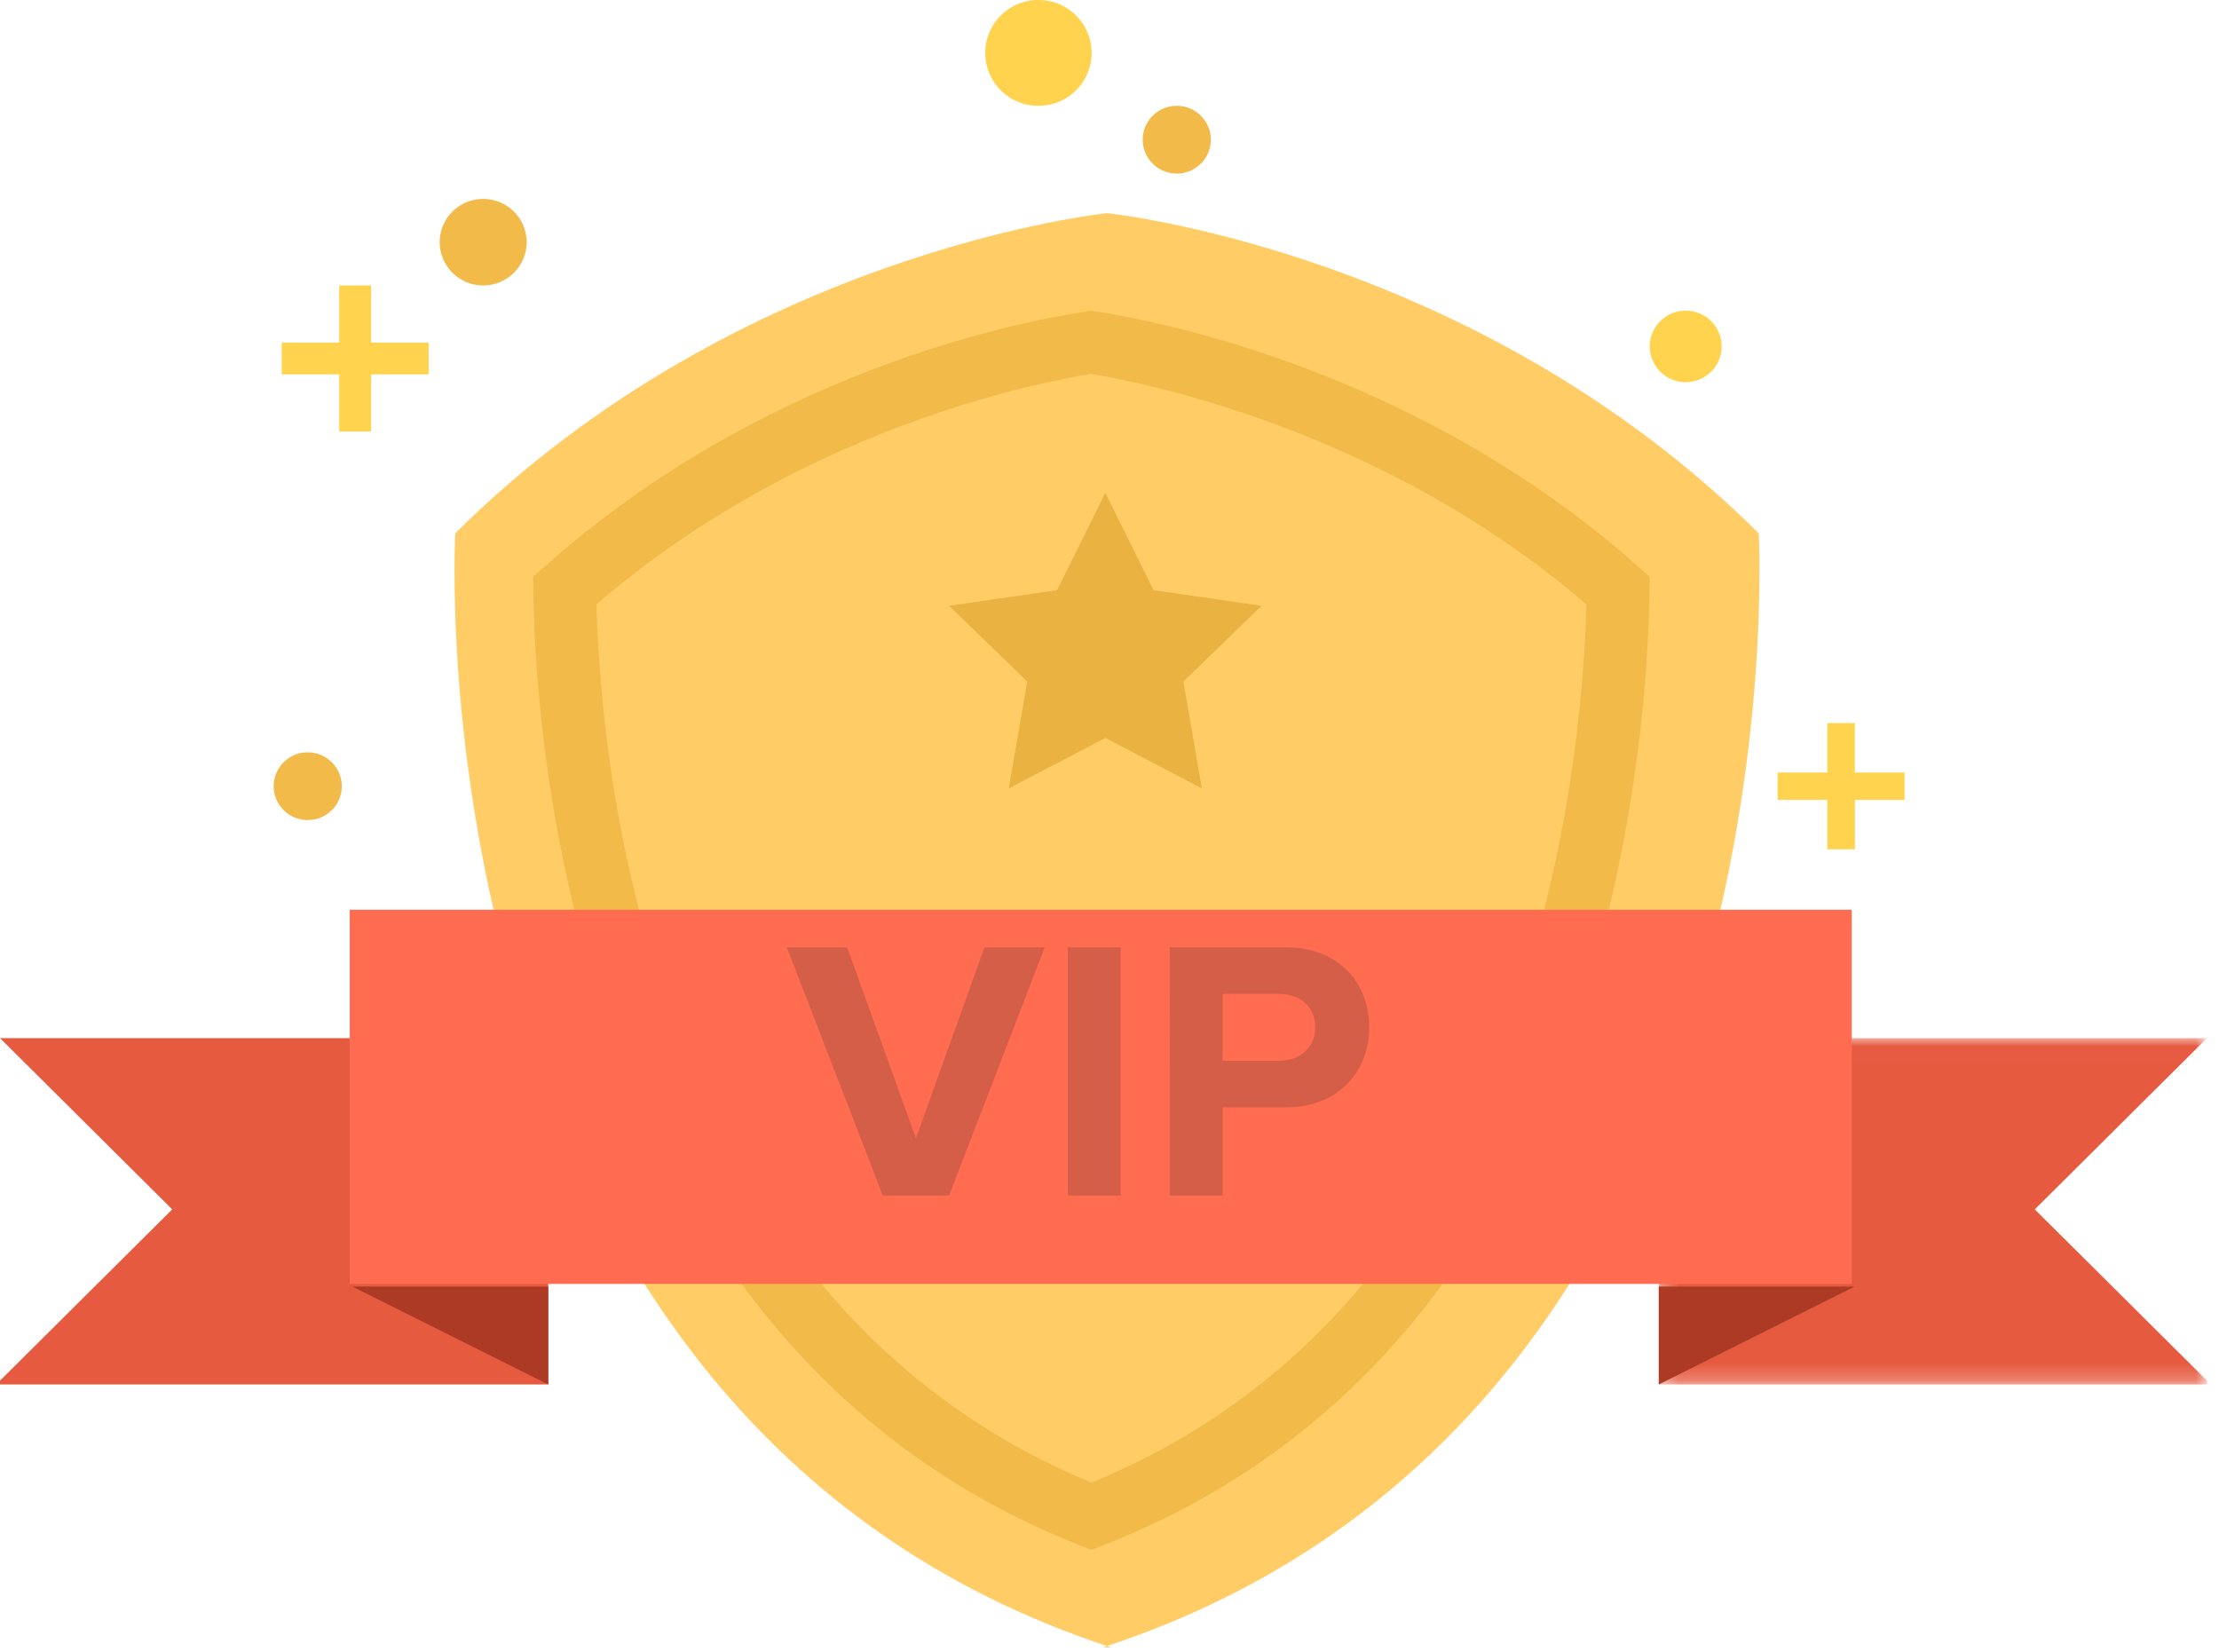 <svg width="133" height="99" xmlns="http://www.w3.org/2000/svg" xmlns:xlink="http://www.w3.org/1999/xlink"><defs><path id="a" d="M33.164 20.77V.012H.304V20.77h32.86z"/></defs><g fill="none" fill-rule="evenodd"><path d="M27.287 31.96C44.312 15.03 66.35 12.774 66.35 12.774s22.038 2.257 39.063 19.186c0 0 2.984 52.95-39.32 66.773h.515C24.303 84.91 27.287 31.96 27.287 31.96z" fill="#FC6"/><path d="M35.747 36.225c.293 10.708 3.468 41.829 29.675 52.628 12.634-5.183 21.433-15.575 26.16-30.902 2.721-8.823 3.375-17.104 3.503-21.726C83.08 25.874 68.855 22.981 65.398 22.41c-3.437.552-17.572 3.371-29.651 13.816zm29.672 56.658l-.69-.271c-29.768-11.68-32.605-46.724-32.765-57.186l-.013-.852.638-.569c13.047-11.652 28.198-14.688 32.53-15.342l.288-.043.286.045c4.36.68 19.592 3.794 32.55 15.337l.639.57-.013.854c-.075 4.599-.652 13.781-3.689 23.623-5.165 16.748-14.946 28.04-29.07 33.564l-.691.27z" fill="#F2BA49"/><path fill="#E65A40" d="M0 62.214l10.323 10.264L0 82.742v.23h32.86V62.214z"/><path fill="#AD3A25" d="M21.122 77.105l11.738 5.867v-5.867z"/><g transform="translate(99.118 62.202)"><mask id="b" fill="#fff"><use xlink:href="#a"/></mask><path fill="#E65A40" mask="url(#b)" d="M33.164.012L22.841 10.277 33.164 20.54v.23H.304V.012z"/></g><path fill="#FF6C50" d="M20.962 76.946h90.027V54.522H20.962z"/><path fill="#AD3A25" d="M111.16 77.105l-11.738 5.867v-5.867z"/><path fill="#EAB241" d="M66.25 29.54l2.893 5.83 6.47.935-4.682 4.538 1.105 6.407-5.787-3.026-5.787 3.026 1.105-6.407-4.681-4.538 6.47-.935z"/><path fill="#FFD34D" d="M25.691 20.535h-3.447v-3.428h-1.911v3.428h-3.448v1.9h3.448v3.429h1.91v-3.429h3.448z"/><path d="M31.567 14.516a2.599 2.599 0 01-2.606 2.59 2.599 2.599 0 01-2.607-2.59 2.599 2.599 0 012.607-2.592 2.599 2.599 0 012.606 2.592" fill="#F2BA49"/><path d="M65.429 3.171a3.18 3.18 0 01-3.19 3.172A3.181 3.181 0 0159.05 3.17 3.181 3.181 0 0162.24 0a3.18 3.18 0 013.189 3.171" fill="#FFD34D"/><path d="M72.573 8.372c0 1.121-.914 2.03-2.041 2.03a2.036 2.036 0 01-2.041-2.03c0-1.12.914-2.03 2.04-2.03 1.128 0 2.042.91 2.042 2.03" fill="#F2BA49"/><path d="M103.19 20.762a2.148 2.148 0 01-2.153 2.142 2.149 2.149 0 01-2.155-2.142c0-1.183.965-2.142 2.155-2.142s2.154.96 2.154 2.142m10.961 25.536h-2.977v-2.96h-1.65v2.96h-2.977v1.64h2.978v2.96h1.65v-2.96h2.976z" fill="#FFD34D"/><path d="M20.486 47.118c0 1.121-.914 2.03-2.041 2.03a2.036 2.036 0 01-2.042-2.03c0-1.12.914-2.03 2.042-2.03 1.127 0 2.04.91 2.04 2.03" fill="#F2BA49"/><path d="M56.886 71.651l5.732-14.876h-3.613L54.9 68.216l-4.126-11.441H47.16l5.755 14.876h3.97zm10.282 0V56.775H64V71.65h3.167zm6.111 0h-3.167V56.775h6.959c3.234 0 4.996 2.185 4.996 4.795 0 2.587-1.785 4.795-4.996 4.795h-3.792v5.286zm3.368-8.074c1.249 0 2.186-.78 2.186-2.007 0-1.25-.937-2.007-2.186-2.007h-3.368v4.014h3.368z" fill="#28282C" opacity=".2"/></g></svg>